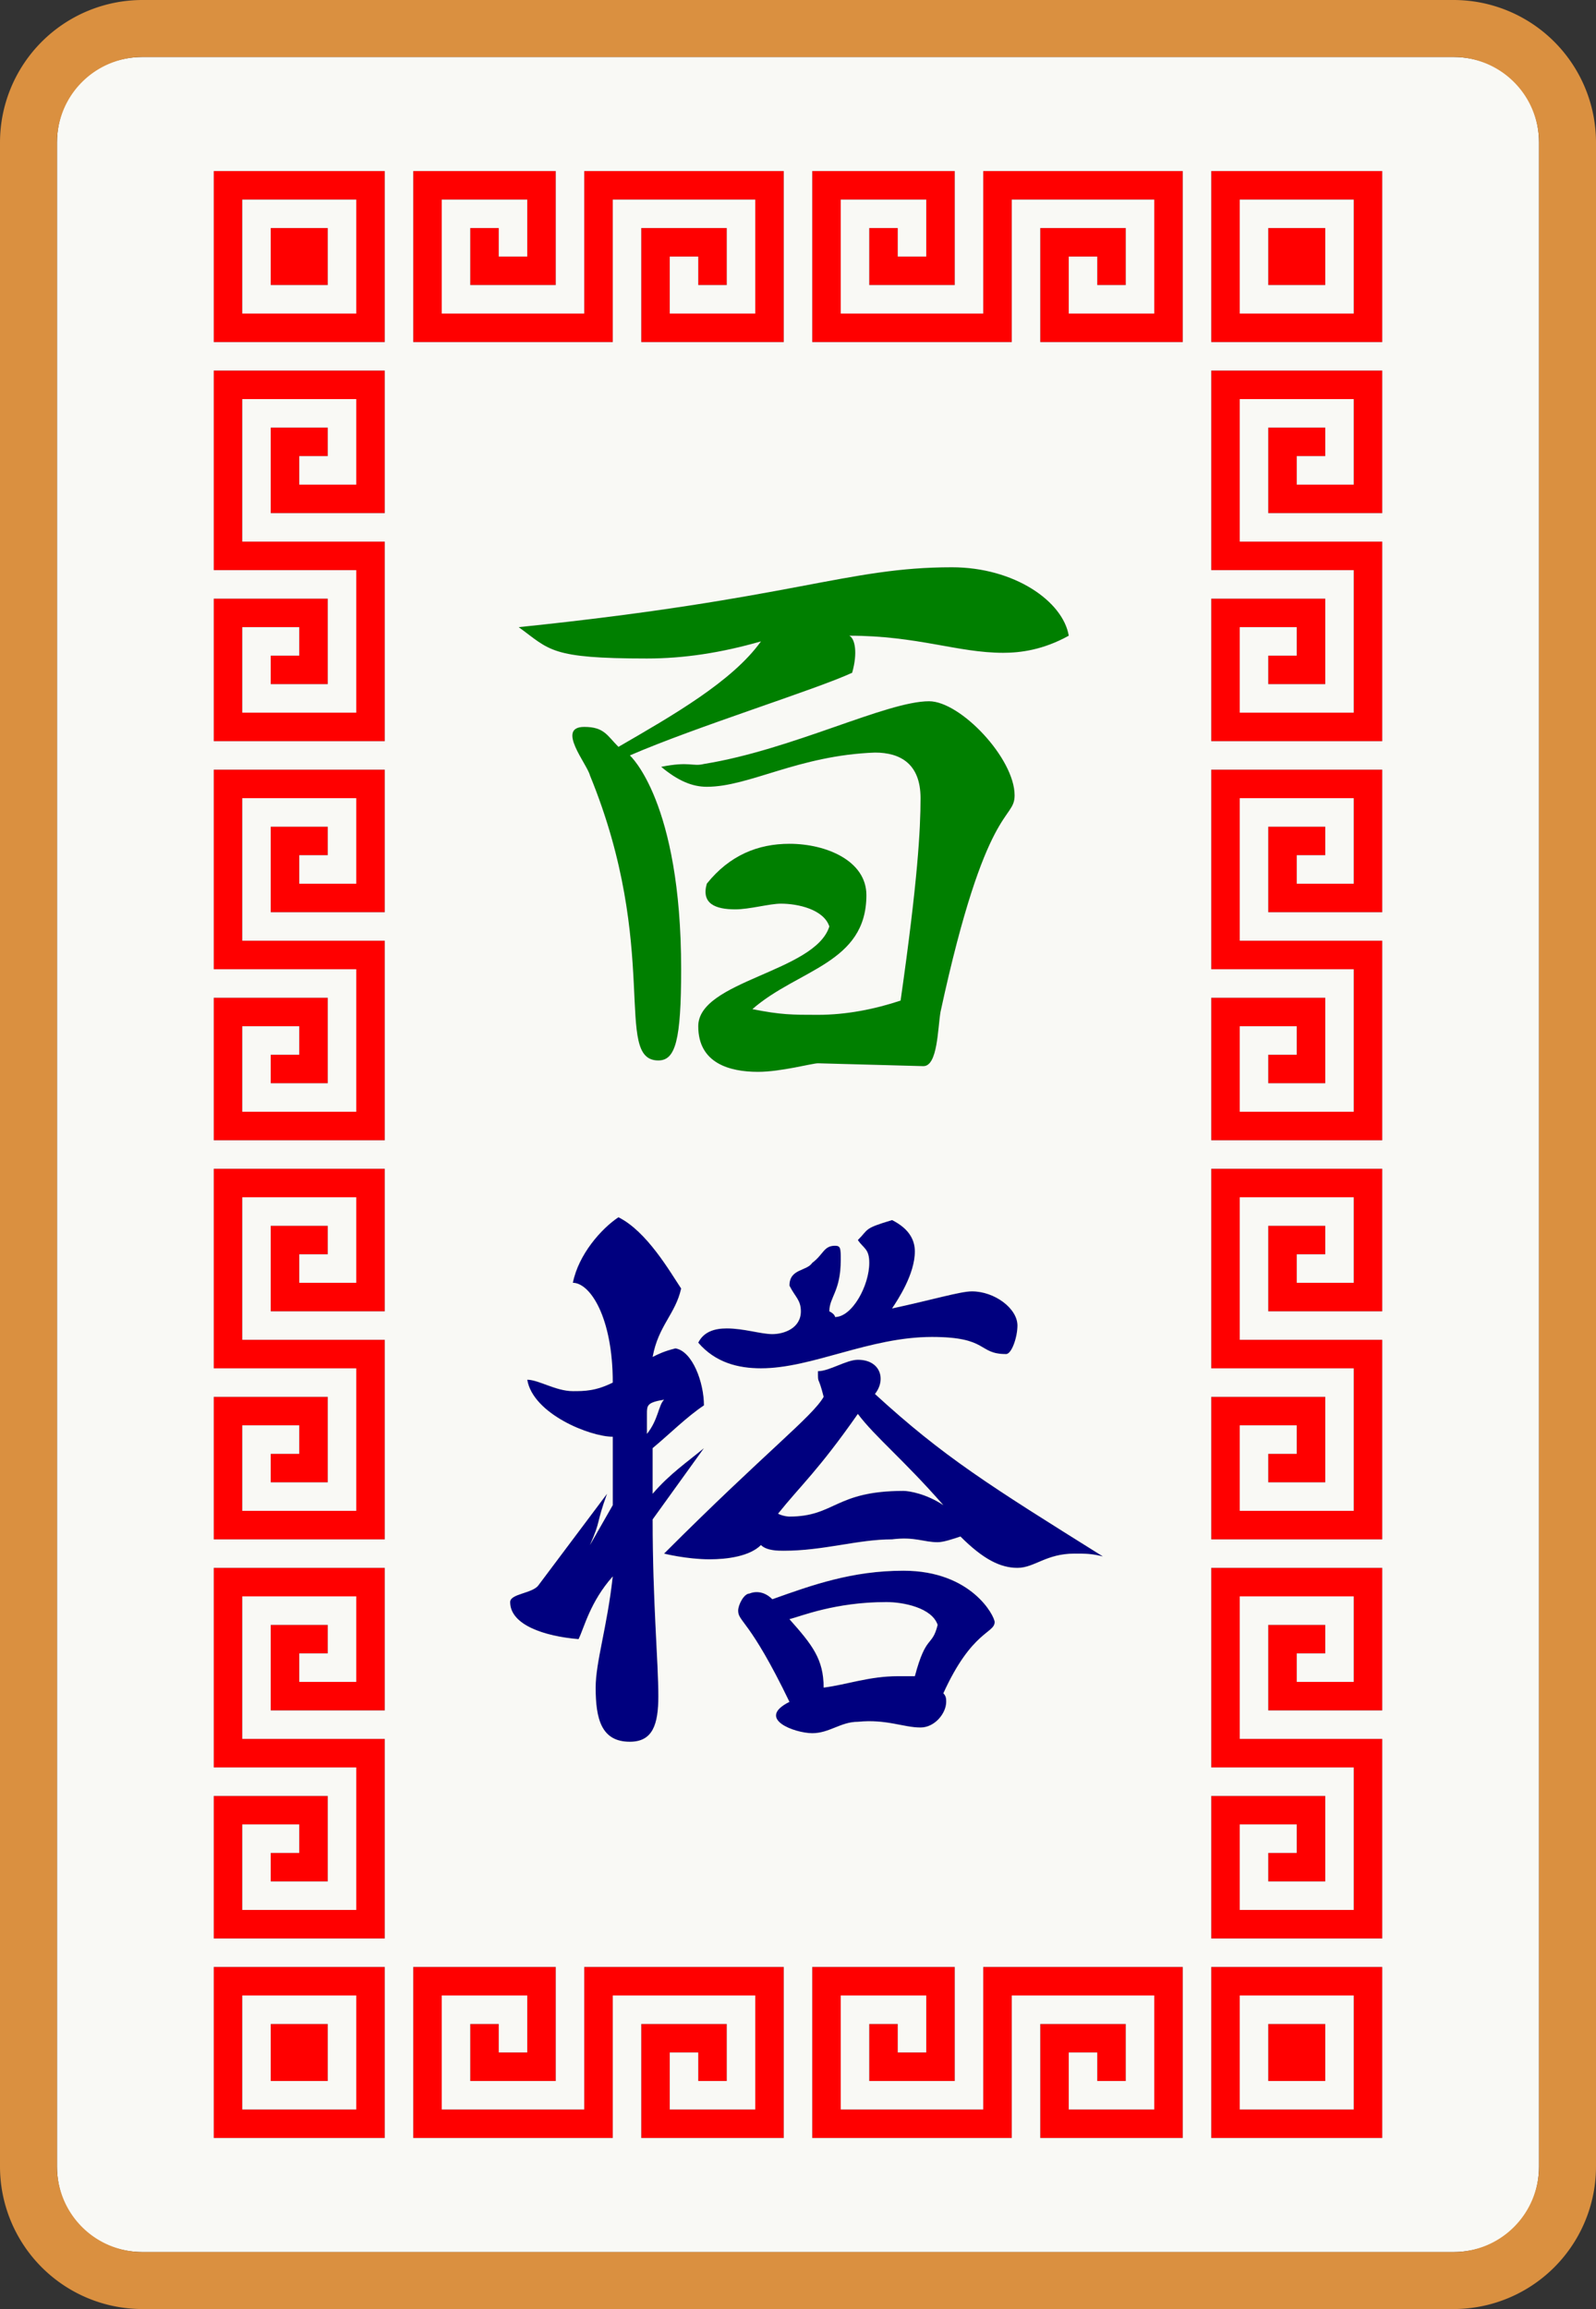 <svg viewBox="40 -785 560 810" xmlns="http://www.w3.org/2000/svg" id="glyph330">
<rect x="40" y="-785" width="560" height="810" fill="#333333" stroke="none"/>
<path fill="#00007F" d="M261-174c8,0,10,-6,10,-16c0,-12,-2,-33,-2,-62l18-25c-6,5,-12,9,-18,16v-16c6,-5,12,-11,18,-15c0,-8,-4,-19,-10,-20c-4,1,-6,2,-8,3c2,-11,8,-15,10,-24c-4,-6,-12,-20,-22,-25c-6,4,-14,13,-16,23c6,0,14,12,14,35c-6,3,-10,3,-14,3c-6,0,-12,-4,-16,-4c2,12,22,20,30,20v24l-8,14c4,-9,2,-7,6,-18l-24,32c-2,3,-10,3,-10,6c0,8,12,12,24,13c2,-4,4,-13,12,-22c-2,18,-6,30,-6,39c0,11,2,19,12,19ZM307-305c18,0,38,-11,60,-11c20,0,16,6,26,6c2,0,4,-6,4,-10c0,-6,-8,-12,-16,-12c-4,0,-14,3,-28,6c2,-3,8,-12,8,-20c0,-4,-2,-8,-8,-11c-10,3,-8,3,-12,7c2,3,4,3,4,8c0,8,-6,19,-12,19c0,0,0,-1,-2,-2c0,-5,4,-7,4,-18c0,-4,0,-5,-2,-5c-4,0,-4,3,-8,6c-2,3,-8,2,-8,8c2,4,4,5,4,9c0,6,-6,8,-10,8c-4,0,-10,-2,-16,-2c-4,0,-8,1,-10,5c6,7,14,9,22,9ZM397-235c6,0,10,-5,20,-5c4,0,6,0,10,1c-40,-25,-56,-35,-80,-57c4,-5,2,-12,-6,-12c-4,0,-10,4,-14,4c0,5,0,1,2,9c-4,7,-20,19,-56,55c0,0,8,2,16,2c6,0,14,-1,18,-5c2,2,6,2,8,2c14,0,26,-4,38,-4c8,-1,11,1,16,1c2,0,5,-1,8,-2c8,8,14,11,20,11ZM267-282v-7c0,-3,0,-4,6,-5c-2,2,-2,7,-6,12ZM317-253c0,0,-2,0,-4,-1c8,-10,14,-15,28,-35c6,8,16,16,30,32c-6,-4,-12,-5,-14,-5c-24,0,-24,9,-40,9ZM325-177c6,0,10,-4,16,-4c10,-1,16,2,22,2c5,0,9,-5,9,-9c0,-1,0,-2,-1,-3c10,-22,18,-21,18,-25c0,-2,-8,-18,-32,-18c-18,0,-32,5,-46,10c-4,-4,-8,-2,-8,-2c-2,0,-4,4,-4,6c0,4,4,3,18,32c-12,6,2,11,8,11ZM329-193c0,-10,-4,-15,-12,-24c4,-1,16,-6,34,-6c6,0,16,2,18,8c-2,8,-4,3,-8,18h-6c-10,0,-18,3,-26,4Z">
</path>
<path fill="#007F00" d="M271-413c6,0,8,-7,8,-32c0,-59,-18,-75,-18,-75c23,-10,65,-23,78,-29c2,-7,1,-12,-1,-13c24,0,38,6,54,6c6,0,14,-1,23,-6c-2,-12,-19,-24,-41,-24c-37,0,-55,11,-152,21c11,8,11,11,45,11c13,0,26,-2,40,-6c-10,14,-31,26,-50,37c-4,-4,-5,-7,-12,-7c-10,0,1,13,2,17c25,61,8,100,24,100ZM306-409c8,0,19,-3,21,-3l37,1c5,0,5,-13,6,-19c16,-74,26,-67,26,-76c0,-13,-19,-33,-30,-33c-15,0,-48,17,-79,22c-4,1,-5,-1,-15,1c6,5,11,7,16,7c15,0,32,-11,59,-12c9,0,16,4,16,16c0,11,-1,29,-7,71c-9,3,-19,5,-29,5c-9,0,-13,0,-23,-2c16,-14,40,-16,40,-40c0,-12,-14,-18,-27,-18c-11,0,-21,4,-29,14c-2,7,3,9,10,9c5,0,12,-2,16,-2c6,0,15,2,17,8c-5,16,-46,19,-46,35c0,13,11,16,21,16Z">
</path>
<path fill="#FF0000" d="M115-665h60v-60h-60ZM185-665h70v-50h50v40h-30v-20h10v10h10v-20h-30v40h50v-60h-70v50h-50v-40h30v20h-10v-10h-10v20h30v-40h-50ZM325-665h70v-50h50v40h-30v-20h10v10h10v-20h-30v40h50v-60h-70v50h-50v-40h30v20h-10v-10h-10v20h30v-40h-50ZM465-665h60v-60h-60ZM125-675v-40h40v40ZM475-675v-40h40v40ZM135-685h20v-20h-20ZM485-685h20v-20h-20ZM115-525h60v-70h-50v-50h40v30h-20v-10h10v-10h-20v30h40v-50h-60v70h50v50h-40v-30h20v10h-10v10h20v-30h-40ZM465-525h60v-70h-50v-50h40v30h-20v-10h10v-10h-20v30h40v-50h-60v70h50v50h-40v-30h20v10h-10v10h20v-30h-40ZM115-385h60v-70h-50v-50h40v30h-20v-10h10v-10h-20v30h40v-50h-60v70h50v50h-40v-30h20v10h-10v10h20v-30h-40ZM465-385h60v-70h-50v-50h40v30h-20v-10h10v-10h-20v30h40v-50h-60v70h50v50h-40v-30h20v10h-10v10h20v-30h-40ZM115-245h60v-70h-50v-50h40v30h-20v-10h10v-10h-20v30h40v-50h-60v70h50v50h-40v-30h20v10h-10v10h20v-30h-40ZM465-245h60v-70h-50v-50h40v30h-20v-10h10v-10h-20v30h40v-50h-60v70h50v50h-40v-30h20v10h-10v10h20v-30h-40ZM115-105h60v-70h-50v-50h40v30h-20v-10h10v-10h-20v30h40v-50h-60v70h50v50h-40v-30h20v10h-10v10h20v-30h-40ZM465-105h60v-70h-50v-50h40v30h-20v-10h10v-10h-20v30h40v-50h-60v70h50v50h-40v-30h20v10h-10v10h20v-30h-40ZM115-35h60v-60h-60ZM185-35h70v-50h50v40h-30v-20h10v10h10v-20h-30v40h50v-60h-70v50h-50v-40h30v20h-10v-10h-10v20h30v-40h-50ZM325-35h70v-50h50v40h-30v-20h10v10h10v-20h-30v40h50v-60h-70v50h-50v-40h30v20h-10v-10h-10v20h30v-40h-50ZM465-35h60v-60h-60ZM125-45v-40h40v40ZM475-45v-40h40v40ZM135-55h20v-20h-20ZM485-55h20v-20h-20Z">
</path>
<path fill="#F9F9F5" d="M90,5h460c17,0,30,-13,30,-30v-710c0,-17,-13,-30,-30,-30h-460c-17,0,-30,13,-30,30v710c0,17,13,30,30,30ZM115-665v-60h60v60ZM185-665v-60h50v40h-30v-20h10v10h10v-20h-30v40h50v-50h70v60h-50v-40h30v20h-10v-10h-10v20h30v-40h-50v50ZM325-665v-60h50v40h-30v-20h10v10h10v-20h-30v40h50v-50h70v60h-50v-40h30v20h-10v-10h-10v20h30v-40h-50v50ZM465-665v-60h60v60ZM125-675h40v-40h-40ZM475-675h40v-40h-40ZM135-685v-20h20v20ZM485-685v-20h20v20ZM115-525v-50h40v30h-20v-10h10v-10h-20v30h40v-50h-50v-70h60v50h-40v-30h20v10h-10v10h20v-30h-40v50h50v70ZM465-525v-50h40v30h-20v-10h10v-10h-20v30h40v-50h-50v-70h60v50h-40v-30h20v10h-10v10h20v-30h-40v50h50v70ZM271-413c-16,0,1,-39,-24,-100c-1,-4,-12,-17,-2,-17c7,0,8,3,12,7c19,-11,40,-23,50,-37c-14,4,-27,6,-40,6c-34,0,-34,-3,-45,-11c97,-10,115,-21,152,-21c22,0,39,12,41,24c-9,5,-17,6,-23,6c-16,0,-30,-6,-54,-6c2,1,3,6,1,13c-13,6,-55,19,-78,29c0,0,18,16,18,75c0,25,-2,32,-8,32ZM306-409c-10,0,-21,-3,-21,-16c0,-16,41,-19,46,-35c-2,-6,-11,-8,-17,-8c-4,0,-11,2,-16,2c-7,0,-12,-2,-10,-9c8,-10,18,-14,29,-14c13,0,27,6,27,18c0,24,-24,26,-40,40c10,2,14,2,23,2c10,0,20,-2,29,-5c6,-42,7,-60,7,-71c0,-12,-7,-16,-16,-16c-27,1,-44,12,-59,12c-5,0,-10,-2,-16,-7c10,-2,11,0,15,-1c31,-5,64,-22,79,-22c11,0,30,20,30,33c0,9,-10,2,-26,76c-1,6,-1,19,-6,19l-37-1c-2,0,-13,3,-21,3ZM115-385v-50h40v30h-20v-10h10v-10h-20v30h40v-50h-50v-70h60v50h-40v-30h20v10h-10v10h20v-30h-40v50h50v70ZM465-385v-50h40v30h-20v-10h10v-10h-20v30h40v-50h-50v-70h60v50h-40v-30h20v10h-10v10h20v-30h-40v50h50v70ZM115-245v-50h40v30h-20v-10h10v-10h-20v30h40v-50h-50v-70h60v50h-40v-30h20v10h-10v10h20v-30h-40v50h50v70ZM465-245v-50h40v30h-20v-10h10v-10h-20v30h40v-50h-50v-70h60v50h-40v-30h20v10h-10v10h20v-30h-40v50h50v70ZM261-174c-10,0,-12,-8,-12,-19c0,-9,4,-21,6,-39c-8,9,-10,18,-12,22c-12,-1,-24,-5,-24,-13c0,-3,8,-3,10,-6l24-32c-4,11,-2,9,-6,18l8-14v-24c-8,0,-28,-8,-30,-20c4,0,10,4,16,4c4,0,8,0,14,-3c0,-23,-8,-35,-14,-35c2,-10,10,-19,16,-23c10,5,18,19,22,25c-2,9,-8,13,-10,24c2,-1,4,-2,8,-3c6,1,10,12,10,20c-6,4,-12,10,-18,15v16c6,-7,12,-11,18,-16l-18,25c0,29,2,50,2,62c0,10,-2,16,-10,16ZM307-305c-8,0,-16,-2,-22,-9c2,-4,6,-5,10,-5c6,0,12,2,16,2c4,0,10,-2,10,-8c0,-4,-2,-5,-4,-9c0,-6,6,-5,8,-8c4,-3,4,-6,8,-6c2,0,2,1,2,5c0,11,-4,13,-4,18c2,1,2,2,2,2c6,0,12,-11,12,-19c0,-5,-2,-5,-4,-8c4,-4,2,-4,12,-7c6,3,8,7,8,11c0,8,-6,17,-8,20c14,-3,24,-6,28,-6c8,0,16,6,16,12c0,4,-2,10,-4,10c-10,0,-6,-6,-26,-6c-22,0,-42,11,-60,11ZM397-235c-6,0,-12,-3,-20,-11c-3,1,-6,2,-8,2c-5,0,-8,-2,-16,-1c-12,0,-24,4,-38,4c-2,0,-6,0,-8,-2c-4,4,-12,5,-18,5c-8,0,-16,-2,-16,-2c36,-36,52,-48,56,-55c-2,-8,-2,-4,-2,-9c4,0,10,-4,14,-4c8,0,10,7,6,12c24,22,40,32,80,57c-4,-1,-6,-1,-10,-1c-10,0,-14,5,-20,5ZM267-282c4,-5,4,-10,6,-12c-6,1,-6,2,-6,5ZM317-253c16,0,16,-9,40,-9c2,0,8,1,14,5c-14,-16,-24,-24,-30,-32c-14,20,-20,25,-28,35c2,1,4,1,4,1ZM115-105v-50h40v30h-20v-10h10v-10h-20v30h40v-50h-50v-70h60v50h-40v-30h20v10h-10v10h20v-30h-40v50h50v70ZM465-105v-50h40v30h-20v-10h10v-10h-20v30h40v-50h-50v-70h60v50h-40v-30h20v10h-10v10h20v-30h-40v50h50v70ZM325-177c-6,0,-20,-5,-8,-11c-14,-29,-18,-28,-18,-32c0,-2,2,-6,4,-6c0,0,4,-2,8,2c14,-5,28,-10,46,-10c24,0,32,16,32,18c0,4,-8,3,-18,25c1,1,1,2,1,3c0,4,-4,9,-9,9c-6,0,-12,-3,-22,-2c-6,0,-10,4,-16,4ZM329-193c8,-1,16,-4,26,-4h6c4,-15,6,-10,8,-18c-2,-6,-12,-8,-18,-8c-18,0,-30,5,-34,6c8,9,12,14,12,24ZM115-35v-60h60v60ZM185-35v-60h50v40h-30v-20h10v10h10v-20h-30v40h50v-50h70v60h-50v-40h30v20h-10v-10h-10v20h30v-40h-50v50ZM325-35v-60h50v40h-30v-20h10v10h10v-20h-30v40h50v-50h70v60h-50v-40h30v20h-10v-10h-10v20h30v-40h-50v50ZM465-35v-60h60v60ZM125-45h40v-40h-40ZM475-45h40v-40h-40ZM135-55v-20h20v20ZM485-55v-20h20v20Z">
</path>
<path fill="#DA9040" d="M 90,25 h 460 a 50,50 0 0 0 50,-50 v -710 a 50,50 0 0 0 -50,-50 h -460 a 50,50 0 0 0 -50,50 v 710 a 50,50 0 0 0 50,50 Z M 90,5 a 30,30 0 0 1 -30,-30 v -710 a 30,30 0 0 1 30,-30 h 460 a 30,30 0 0 1 30,30 v 710 a 30,30 0 0 1 -30,30 Z">
</path>
</svg>